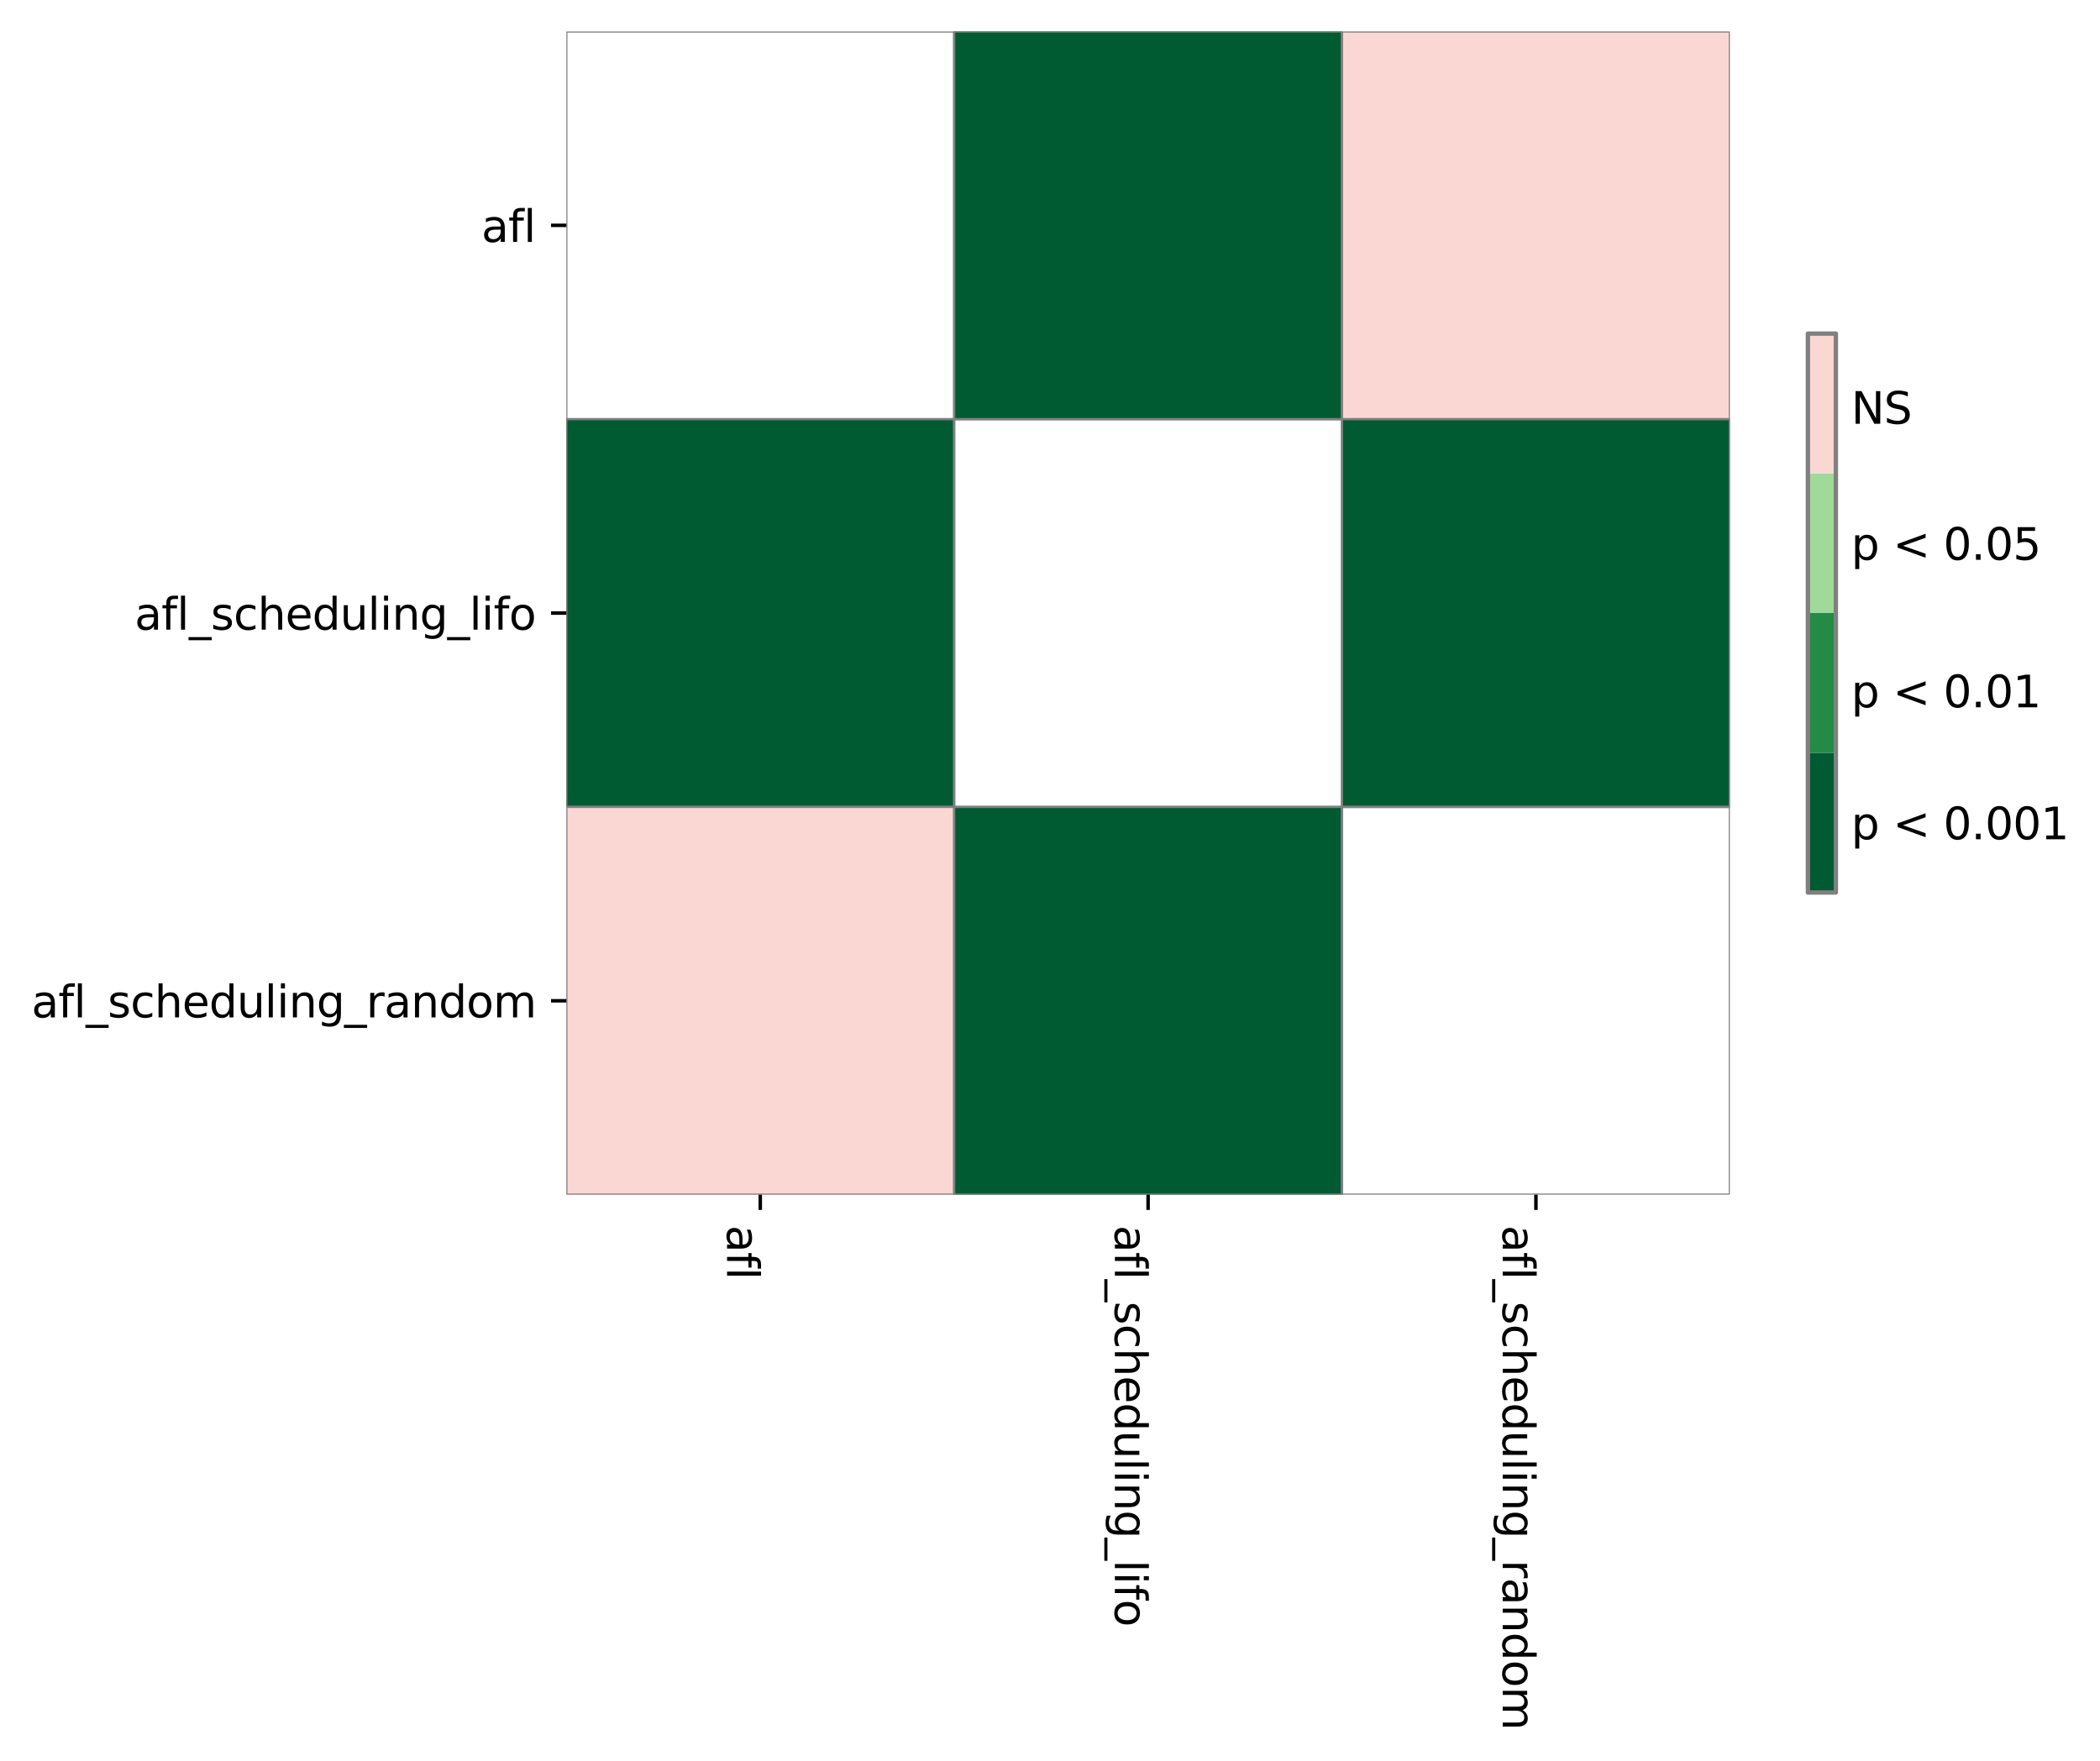 <?xml version="1.0" encoding="utf-8" standalone="no"?>
<!DOCTYPE svg PUBLIC "-//W3C//DTD SVG 1.1//EN"
  "http://www.w3.org/Graphics/SVG/1.1/DTD/svg11.dtd">
<svg height="402.849pt" version="1.1" viewBox="0 0 480.312 402.849" width="480.312pt" xmlns="http://www.w3.org/2000/svg" xmlns:xlink="http://www.w3.org/1999/xlink">
 <defs>
  <style type="text/css">*{stroke-linecap:butt;stroke-linejoin:round;}</style>
 </defs>
 <g id="figure_1">
  <g id="patch_1">
   <path d="M 0 402.849 
L 480.312 402.849 
L 480.312 -0 
L 0 -0 
z
" style="fill:#ffffff;"/>
  </g>
  <g id="axes_1">
   <g id="patch_2">
    <path d="M 129.537 273.312 
L 395.649 273.312 
L 395.649 7.2 
L 129.537 7.2 
z
" style="fill:#ffffff;"/>
   </g>
   <g id="QuadMesh_1">
    <path clip-path="url(#pb8cc5ac6f1)" d="M 129.537 7.2 
L 218.242 7.2 
L 218.242 95.904 
L 129.537 95.904 
L 129.537 7.2 
" style="fill:none;stroke:#808080;stroke-width:0.5;"/>
    <path clip-path="url(#pb8cc5ac6f1)" d="M 218.242 7.2 
L 306.945 7.2 
L 306.945 95.904 
L 218.242 95.904 
L 218.242 7.2 
" style="fill:#005a32;stroke:#808080;stroke-width:0.5;"/>
    <path clip-path="url(#pb8cc5ac6f1)" d="M 306.945 7.2 
L 395.649 7.2 
L 395.649 95.904 
L 306.945 95.904 
L 306.945 7.2 
" style="fill:#fbd7d4;stroke:#808080;stroke-width:0.5;"/>
    <path clip-path="url(#pb8cc5ac6f1)" d="M 129.537 95.904 
L 218.242 95.904 
L 218.242 184.608 
L 129.537 184.608 
L 129.537 95.904 
" style="fill:#005a32;stroke:#808080;stroke-width:0.5;"/>
    <path clip-path="url(#pb8cc5ac6f1)" d="M 218.242 95.904 
L 306.945 95.904 
L 306.945 184.608 
L 218.242 184.608 
L 218.242 95.904 
" style="fill:none;stroke:#808080;stroke-width:0.5;"/>
    <path clip-path="url(#pb8cc5ac6f1)" d="M 306.945 95.904 
L 395.649 95.904 
L 395.649 184.608 
L 306.945 184.608 
L 306.945 95.904 
" style="fill:#005a32;stroke:#808080;stroke-width:0.5;"/>
    <path clip-path="url(#pb8cc5ac6f1)" d="M 129.537 184.608 
L 218.242 184.608 
L 218.242 273.312 
L 129.537 273.312 
L 129.537 184.608 
" style="fill:#fbd7d4;stroke:#808080;stroke-width:0.5;"/>
    <path clip-path="url(#pb8cc5ac6f1)" d="M 218.242 184.608 
L 306.945 184.608 
L 306.945 273.312 
L 218.242 273.312 
L 218.242 184.608 
" style="fill:#005a32;stroke:#808080;stroke-width:0.5;"/>
    <path clip-path="url(#pb8cc5ac6f1)" d="M 306.945 184.608 
L 395.649 184.608 
L 395.649 273.312 
L 306.945 273.312 
L 306.945 184.608 
" style="fill:none;stroke:#808080;stroke-width:0.5;"/>
   </g>
   <g id="matplotlib.axis_1">
    <g id="xtick_1">
     <g id="line2d_1">
      <defs>
       <path d="M 0 0 
L 0 3.5 
" id="md6db18da12" style="stroke:#000000;stroke-width:0.8;"/>
      </defs>
      <g>
       <use style="stroke:#000000;stroke-width:0.8;" x="173.889" xlink:href="#md6db18da12" y="273.312"/>
      </g>
     </g>
     <g id="text_1">
      <!-- afl -->
      <g transform="translate(166.291 280.312)rotate(-270)scale(0.1 -0.1)">
       <defs>
        <path d="M 2194 1759 
Q 1497 1759 1228 1600 
Q 959 1441 959 1056 
Q 959 750 1161 570 
Q 1363 391 1709 391 
Q 2188 391 2477 730 
Q 2766 1069 2766 1631 
L 2766 1759 
L 2194 1759 
z
M 3341 1997 
L 3341 0 
L 2766 0 
L 2766 531 
Q 2569 213 2275 61 
Q 1981 -91 1556 -91 
Q 1019 -91 701 211 
Q 384 513 384 1019 
Q 384 1609 779 1909 
Q 1175 2209 1959 2209 
L 2766 2209 
L 2766 2266 
Q 2766 2663 2505 2880 
Q 2244 3097 1772 3097 
Q 1472 3097 1187 3025 
Q 903 2953 641 2809 
L 641 3341 
Q 956 3463 1253 3523 
Q 1550 3584 1831 3584 
Q 2591 3584 2966 3190 
Q 3341 2797 3341 1997 
z
" id="DejaVuSans-61" transform="scale(0.016)"/>
        <path d="M 2375 4863 
L 2375 4384 
L 1825 4384 
Q 1516 4384 1395 4259 
Q 1275 4134 1275 3809 
L 1275 3500 
L 2222 3500 
L 2222 3053 
L 1275 3053 
L 1275 0 
L 697 0 
L 697 3053 
L 147 3053 
L 147 3500 
L 697 3500 
L 697 3744 
Q 697 4328 969 4595 
Q 1241 4863 1831 4863 
L 2375 4863 
z
" id="DejaVuSans-66" transform="scale(0.016)"/>
        <path d="M 603 4863 
L 1178 4863 
L 1178 0 
L 603 0 
L 603 4863 
z
" id="DejaVuSans-6c" transform="scale(0.016)"/>
       </defs>
       <use xlink:href="#DejaVuSans-61"/>
       <use x="61.279" xlink:href="#DejaVuSans-66"/>
       <use x="96.484" xlink:href="#DejaVuSans-6c"/>
      </g>
     </g>
    </g>
    <g id="xtick_2">
     <g id="line2d_2">
      <g>
       <use style="stroke:#000000;stroke-width:0.8;" x="262.594" xlink:href="#md6db18da12" y="273.312"/>
      </g>
     </g>
     <g id="text_2">
      <!-- afl_scheduling_lifo -->
      <g transform="translate(254.995 280.312)rotate(-270)scale(0.1 -0.1)">
       <defs>
        <path d="M 3263 -1063 
L 3263 -1509 
L -63 -1509 
L -63 -1063 
L 3263 -1063 
z
" id="DejaVuSans-5f" transform="scale(0.016)"/>
        <path d="M 2834 3397 
L 2834 2853 
Q 2591 2978 2328 3040 
Q 2066 3103 1784 3103 
Q 1356 3103 1142 2972 
Q 928 2841 928 2578 
Q 928 2378 1081 2264 
Q 1234 2150 1697 2047 
L 1894 2003 
Q 2506 1872 2764 1633 
Q 3022 1394 3022 966 
Q 3022 478 2636 193 
Q 2250 -91 1575 -91 
Q 1294 -91 989 -36 
Q 684 19 347 128 
L 347 722 
Q 666 556 975 473 
Q 1284 391 1588 391 
Q 1994 391 2212 530 
Q 2431 669 2431 922 
Q 2431 1156 2273 1281 
Q 2116 1406 1581 1522 
L 1381 1569 
Q 847 1681 609 1914 
Q 372 2147 372 2553 
Q 372 3047 722 3315 
Q 1072 3584 1716 3584 
Q 2034 3584 2315 3537 
Q 2597 3491 2834 3397 
z
" id="DejaVuSans-73" transform="scale(0.016)"/>
        <path d="M 3122 3366 
L 3122 2828 
Q 2878 2963 2633 3030 
Q 2388 3097 2138 3097 
Q 1578 3097 1268 2742 
Q 959 2388 959 1747 
Q 959 1106 1268 751 
Q 1578 397 2138 397 
Q 2388 397 2633 464 
Q 2878 531 3122 666 
L 3122 134 
Q 2881 22 2623 -34 
Q 2366 -91 2075 -91 
Q 1284 -91 818 406 
Q 353 903 353 1747 
Q 353 2603 823 3093 
Q 1294 3584 2113 3584 
Q 2378 3584 2631 3529 
Q 2884 3475 3122 3366 
z
" id="DejaVuSans-63" transform="scale(0.016)"/>
        <path d="M 3513 2113 
L 3513 0 
L 2938 0 
L 2938 2094 
Q 2938 2591 2744 2837 
Q 2550 3084 2163 3084 
Q 1697 3084 1428 2787 
Q 1159 2491 1159 1978 
L 1159 0 
L 581 0 
L 581 4863 
L 1159 4863 
L 1159 2956 
Q 1366 3272 1645 3428 
Q 1925 3584 2291 3584 
Q 2894 3584 3203 3211 
Q 3513 2838 3513 2113 
z
" id="DejaVuSans-68" transform="scale(0.016)"/>
        <path d="M 3597 1894 
L 3597 1613 
L 953 1613 
Q 991 1019 1311 708 
Q 1631 397 2203 397 
Q 2534 397 2845 478 
Q 3156 559 3463 722 
L 3463 178 
Q 3153 47 2828 -22 
Q 2503 -91 2169 -91 
Q 1331 -91 842 396 
Q 353 884 353 1716 
Q 353 2575 817 3079 
Q 1281 3584 2069 3584 
Q 2775 3584 3186 3129 
Q 3597 2675 3597 1894 
z
M 3022 2063 
Q 3016 2534 2758 2815 
Q 2500 3097 2075 3097 
Q 1594 3097 1305 2825 
Q 1016 2553 972 2059 
L 3022 2063 
z
" id="DejaVuSans-65" transform="scale(0.016)"/>
        <path d="M 2906 2969 
L 2906 4863 
L 3481 4863 
L 3481 0 
L 2906 0 
L 2906 525 
Q 2725 213 2448 61 
Q 2172 -91 1784 -91 
Q 1150 -91 751 415 
Q 353 922 353 1747 
Q 353 2572 751 3078 
Q 1150 3584 1784 3584 
Q 2172 3584 2448 3432 
Q 2725 3281 2906 2969 
z
M 947 1747 
Q 947 1113 1208 752 
Q 1469 391 1925 391 
Q 2381 391 2643 752 
Q 2906 1113 2906 1747 
Q 2906 2381 2643 2742 
Q 2381 3103 1925 3103 
Q 1469 3103 1208 2742 
Q 947 2381 947 1747 
z
" id="DejaVuSans-64" transform="scale(0.016)"/>
        <path d="M 544 1381 
L 544 3500 
L 1119 3500 
L 1119 1403 
Q 1119 906 1312 657 
Q 1506 409 1894 409 
Q 2359 409 2629 706 
Q 2900 1003 2900 1516 
L 2900 3500 
L 3475 3500 
L 3475 0 
L 2900 0 
L 2900 538 
Q 2691 219 2414 64 
Q 2138 -91 1772 -91 
Q 1169 -91 856 284 
Q 544 659 544 1381 
z
M 1991 3584 
L 1991 3584 
z
" id="DejaVuSans-75" transform="scale(0.016)"/>
        <path d="M 603 3500 
L 1178 3500 
L 1178 0 
L 603 0 
L 603 3500 
z
M 603 4863 
L 1178 4863 
L 1178 4134 
L 603 4134 
L 603 4863 
z
" id="DejaVuSans-69" transform="scale(0.016)"/>
        <path d="M 3513 2113 
L 3513 0 
L 2938 0 
L 2938 2094 
Q 2938 2591 2744 2837 
Q 2550 3084 2163 3084 
Q 1697 3084 1428 2787 
Q 1159 2491 1159 1978 
L 1159 0 
L 581 0 
L 581 3500 
L 1159 3500 
L 1159 2956 
Q 1366 3272 1645 3428 
Q 1925 3584 2291 3584 
Q 2894 3584 3203 3211 
Q 3513 2838 3513 2113 
z
" id="DejaVuSans-6e" transform="scale(0.016)"/>
        <path d="M 2906 1791 
Q 2906 2416 2648 2759 
Q 2391 3103 1925 3103 
Q 1463 3103 1205 2759 
Q 947 2416 947 1791 
Q 947 1169 1205 825 
Q 1463 481 1925 481 
Q 2391 481 2648 825 
Q 2906 1169 2906 1791 
z
M 3481 434 
Q 3481 -459 3084 -895 
Q 2688 -1331 1869 -1331 
Q 1566 -1331 1297 -1286 
Q 1028 -1241 775 -1147 
L 775 -588 
Q 1028 -725 1275 -790 
Q 1522 -856 1778 -856 
Q 2344 -856 2625 -561 
Q 2906 -266 2906 331 
L 2906 616 
Q 2728 306 2450 153 
Q 2172 0 1784 0 
Q 1141 0 747 490 
Q 353 981 353 1791 
Q 353 2603 747 3093 
Q 1141 3584 1784 3584 
Q 2172 3584 2450 3431 
Q 2728 3278 2906 2969 
L 2906 3500 
L 3481 3500 
L 3481 434 
z
" id="DejaVuSans-67" transform="scale(0.016)"/>
        <path d="M 1959 3097 
Q 1497 3097 1228 2736 
Q 959 2375 959 1747 
Q 959 1119 1226 758 
Q 1494 397 1959 397 
Q 2419 397 2687 759 
Q 2956 1122 2956 1747 
Q 2956 2369 2687 2733 
Q 2419 3097 1959 3097 
z
M 1959 3584 
Q 2709 3584 3137 3096 
Q 3566 2609 3566 1747 
Q 3566 888 3137 398 
Q 2709 -91 1959 -91 
Q 1206 -91 779 398 
Q 353 888 353 1747 
Q 353 2609 779 3096 
Q 1206 3584 1959 3584 
z
" id="DejaVuSans-6f" transform="scale(0.016)"/>
       </defs>
       <use xlink:href="#DejaVuSans-61"/>
       <use x="61.279" xlink:href="#DejaVuSans-66"/>
       <use x="96.484" xlink:href="#DejaVuSans-6c"/>
       <use x="124.268" xlink:href="#DejaVuSans-5f"/>
       <use x="174.268" xlink:href="#DejaVuSans-73"/>
       <use x="226.367" xlink:href="#DejaVuSans-63"/>
       <use x="281.348" xlink:href="#DejaVuSans-68"/>
       <use x="344.727" xlink:href="#DejaVuSans-65"/>
       <use x="406.25" xlink:href="#DejaVuSans-64"/>
       <use x="469.727" xlink:href="#DejaVuSans-75"/>
       <use x="533.105" xlink:href="#DejaVuSans-6c"/>
       <use x="560.889" xlink:href="#DejaVuSans-69"/>
       <use x="588.672" xlink:href="#DejaVuSans-6e"/>
       <use x="652.051" xlink:href="#DejaVuSans-67"/>
       <use x="715.527" xlink:href="#DejaVuSans-5f"/>
       <use x="765.527" xlink:href="#DejaVuSans-6c"/>
       <use x="793.311" xlink:href="#DejaVuSans-69"/>
       <use x="821.094" xlink:href="#DejaVuSans-66"/>
       <use x="856.299" xlink:href="#DejaVuSans-6f"/>
      </g>
     </g>
    </g>
    <g id="xtick_3">
     <g id="line2d_3">
      <g>
       <use style="stroke:#000000;stroke-width:0.8;" x="351.298" xlink:href="#md6db18da12" y="273.312"/>
      </g>
     </g>
     <g id="text_3">
      <!-- afl_scheduling_random -->
      <g transform="translate(343.699 280.312)rotate(-270)scale(0.1 -0.1)">
       <defs>
        <path d="M 2631 2963 
Q 2534 3019 2420 3045 
Q 2306 3072 2169 3072 
Q 1681 3072 1420 2755 
Q 1159 2438 1159 1844 
L 1159 0 
L 581 0 
L 581 3500 
L 1159 3500 
L 1159 2956 
Q 1341 3275 1631 3429 
Q 1922 3584 2338 3584 
Q 2397 3584 2469 3576 
Q 2541 3569 2628 3553 
L 2631 2963 
z
" id="DejaVuSans-72" transform="scale(0.016)"/>
        <path d="M 3328 2828 
Q 3544 3216 3844 3400 
Q 4144 3584 4550 3584 
Q 5097 3584 5394 3201 
Q 5691 2819 5691 2113 
L 5691 0 
L 5113 0 
L 5113 2094 
Q 5113 2597 4934 2840 
Q 4756 3084 4391 3084 
Q 3944 3084 3684 2787 
Q 3425 2491 3425 1978 
L 3425 0 
L 2847 0 
L 2847 2094 
Q 2847 2600 2669 2842 
Q 2491 3084 2119 3084 
Q 1678 3084 1418 2786 
Q 1159 2488 1159 1978 
L 1159 0 
L 581 0 
L 581 3500 
L 1159 3500 
L 1159 2956 
Q 1356 3278 1631 3431 
Q 1906 3584 2284 3584 
Q 2666 3584 2933 3390 
Q 3200 3197 3328 2828 
z
" id="DejaVuSans-6d" transform="scale(0.016)"/>
       </defs>
       <use xlink:href="#DejaVuSans-61"/>
       <use x="61.279" xlink:href="#DejaVuSans-66"/>
       <use x="96.484" xlink:href="#DejaVuSans-6c"/>
       <use x="124.268" xlink:href="#DejaVuSans-5f"/>
       <use x="174.268" xlink:href="#DejaVuSans-73"/>
       <use x="226.367" xlink:href="#DejaVuSans-63"/>
       <use x="281.348" xlink:href="#DejaVuSans-68"/>
       <use x="344.727" xlink:href="#DejaVuSans-65"/>
       <use x="406.25" xlink:href="#DejaVuSans-64"/>
       <use x="469.727" xlink:href="#DejaVuSans-75"/>
       <use x="533.105" xlink:href="#DejaVuSans-6c"/>
       <use x="560.889" xlink:href="#DejaVuSans-69"/>
       <use x="588.672" xlink:href="#DejaVuSans-6e"/>
       <use x="652.051" xlink:href="#DejaVuSans-67"/>
       <use x="715.527" xlink:href="#DejaVuSans-5f"/>
       <use x="765.527" xlink:href="#DejaVuSans-72"/>
       <use x="806.641" xlink:href="#DejaVuSans-61"/>
       <use x="867.92" xlink:href="#DejaVuSans-6e"/>
       <use x="931.299" xlink:href="#DejaVuSans-64"/>
       <use x="994.775" xlink:href="#DejaVuSans-6f"/>
       <use x="1055.957" xlink:href="#DejaVuSans-6d"/>
      </g>
     </g>
    </g>
   </g>
   <g id="matplotlib.axis_2">
    <g id="ytick_1">
     <g id="line2d_4">
      <defs>
       <path d="M 0 0 
L -3.5 0 
" id="m8224e6cb80" style="stroke:#000000;stroke-width:0.8;"/>
      </defs>
      <g>
       <use style="stroke:#000000;stroke-width:0.8;" x="129.537" xlink:href="#m8224e6cb80" y="51.552"/>
      </g>
     </g>
     <g id="text_4">
      <!-- afl -->
      <g transform="translate(110.111 55.351)scale(0.1 -0.1)">
       <use xlink:href="#DejaVuSans-61"/>
       <use x="61.279" xlink:href="#DejaVuSans-66"/>
       <use x="96.484" xlink:href="#DejaVuSans-6c"/>
      </g>
     </g>
    </g>
    <g id="ytick_2">
     <g id="line2d_5">
      <g>
       <use style="stroke:#000000;stroke-width:0.8;" x="129.537" xlink:href="#m8224e6cb80" y="140.256"/>
      </g>
     </g>
     <g id="text_5">
      <!-- afl_scheduling_lifo -->
      <g transform="translate(30.789 144.055)scale(0.1 -0.1)">
       <use xlink:href="#DejaVuSans-61"/>
       <use x="61.279" xlink:href="#DejaVuSans-66"/>
       <use x="96.484" xlink:href="#DejaVuSans-6c"/>
       <use x="124.268" xlink:href="#DejaVuSans-5f"/>
       <use x="174.268" xlink:href="#DejaVuSans-73"/>
       <use x="226.367" xlink:href="#DejaVuSans-63"/>
       <use x="281.348" xlink:href="#DejaVuSans-68"/>
       <use x="344.727" xlink:href="#DejaVuSans-65"/>
       <use x="406.25" xlink:href="#DejaVuSans-64"/>
       <use x="469.727" xlink:href="#DejaVuSans-75"/>
       <use x="533.105" xlink:href="#DejaVuSans-6c"/>
       <use x="560.889" xlink:href="#DejaVuSans-69"/>
       <use x="588.672" xlink:href="#DejaVuSans-6e"/>
       <use x="652.051" xlink:href="#DejaVuSans-67"/>
       <use x="715.527" xlink:href="#DejaVuSans-5f"/>
       <use x="765.527" xlink:href="#DejaVuSans-6c"/>
       <use x="793.311" xlink:href="#DejaVuSans-69"/>
       <use x="821.094" xlink:href="#DejaVuSans-66"/>
       <use x="856.299" xlink:href="#DejaVuSans-6f"/>
      </g>
     </g>
    </g>
    <g id="ytick_3">
     <g id="line2d_6">
      <g>
       <use style="stroke:#000000;stroke-width:0.8;" x="129.537" xlink:href="#m8224e6cb80" y="228.96"/>
      </g>
     </g>
     <g id="text_6">
      <!-- afl_scheduling_random -->
      <g transform="translate(7.2 232.759)scale(0.1 -0.1)">
       <use xlink:href="#DejaVuSans-61"/>
       <use x="61.279" xlink:href="#DejaVuSans-66"/>
       <use x="96.484" xlink:href="#DejaVuSans-6c"/>
       <use x="124.268" xlink:href="#DejaVuSans-5f"/>
       <use x="174.268" xlink:href="#DejaVuSans-73"/>
       <use x="226.367" xlink:href="#DejaVuSans-63"/>
       <use x="281.348" xlink:href="#DejaVuSans-68"/>
       <use x="344.727" xlink:href="#DejaVuSans-65"/>
       <use x="406.25" xlink:href="#DejaVuSans-64"/>
       <use x="469.727" xlink:href="#DejaVuSans-75"/>
       <use x="533.105" xlink:href="#DejaVuSans-6c"/>
       <use x="560.889" xlink:href="#DejaVuSans-69"/>
       <use x="588.672" xlink:href="#DejaVuSans-6e"/>
       <use x="652.051" xlink:href="#DejaVuSans-67"/>
       <use x="715.527" xlink:href="#DejaVuSans-5f"/>
       <use x="765.527" xlink:href="#DejaVuSans-72"/>
       <use x="806.641" xlink:href="#DejaVuSans-61"/>
       <use x="867.92" xlink:href="#DejaVuSans-6e"/>
       <use x="931.299" xlink:href="#DejaVuSans-64"/>
       <use x="994.775" xlink:href="#DejaVuSans-6f"/>
       <use x="1055.957" xlink:href="#DejaVuSans-6d"/>
      </g>
     </g>
    </g>
   </g>
  </g>
  <g id="axes_2">
   <g id="patch_3">
    <path d="M 413.505 204.192 
L 419.899 204.192 
L 419.899 76.32 
L 413.505 76.32 
z
" style="fill:#ffffff;"/>
   </g>
   <g id="patch_4">
    <path clip-path="url(#p4d761d3079)" d="M 413.505 204.192 
L 413.505 172.224 
L 413.505 108.288 
L 413.505 76.32 
L 419.899 76.32 
L 419.899 108.288 
L 419.899 172.224 
L 419.899 204.192 
L 419.899 204.192 
z
" style="fill:#ffffff;stroke:#ffffff;stroke-linejoin:miter;stroke-width:0.01;"/>
   </g>
   <g id="QuadMesh_2">
    <path clip-path="url(#p4d761d3079)" d="M 413.505 204.192 
L 419.899 204.192 
L 419.899 172.224 
L 413.505 172.224 
L 413.505 204.192 
" style="fill:#005a32;"/>
    <path clip-path="url(#p4d761d3079)" d="M 413.505 172.224 
L 419.899 172.224 
L 419.899 140.256 
L 413.505 140.256 
L 413.505 172.224 
" style="fill:#238b45;"/>
    <path clip-path="url(#p4d761d3079)" d="M 413.505 140.256 
L 419.899 140.256 
L 419.899 108.288 
L 413.505 108.288 
L 413.505 140.256 
" style="fill:#a1d99b;"/>
    <path clip-path="url(#p4d761d3079)" d="M 413.505 108.288 
L 419.899 108.288 
L 419.899 76.32 
L 413.505 76.32 
L 413.505 108.288 
" style="fill:#fbd7d4;"/>
   </g>
   <g id="matplotlib.axis_3"/>
   <g id="matplotlib.axis_4">
    <g id="ytick_4">
     <g id="line2d_7"/>
     <g id="text_7">
      <!-- p &lt; 0.001 -->
      <g transform="translate(423.399 192.007)scale(0.1 -0.1)">
       <defs>
        <path d="M 1159 525 
L 1159 -1331 
L 581 -1331 
L 581 3500 
L 1159 3500 
L 1159 2969 
Q 1341 3281 1617 3432 
Q 1894 3584 2278 3584 
Q 2916 3584 3314 3078 
Q 3713 2572 3713 1747 
Q 3713 922 3314 415 
Q 2916 -91 2278 -91 
Q 1894 -91 1617 61 
Q 1341 213 1159 525 
z
M 3116 1747 
Q 3116 2381 2855 2742 
Q 2594 3103 2138 3103 
Q 1681 3103 1420 2742 
Q 1159 2381 1159 1747 
Q 1159 1113 1420 752 
Q 1681 391 2138 391 
Q 2594 391 2855 752 
Q 3116 1113 3116 1747 
z
" id="DejaVuSans-70" transform="scale(0.016)"/>
        <path id="DejaVuSans-20" transform="scale(0.016)"/>
        <path d="M 4684 3150 
L 1459 2003 
L 4684 863 
L 4684 294 
L 678 1747 
L 678 2266 
L 4684 3719 
L 4684 3150 
z
" id="DejaVuSans-3c" transform="scale(0.016)"/>
        <path d="M 2034 4250 
Q 1547 4250 1301 3770 
Q 1056 3291 1056 2328 
Q 1056 1369 1301 889 
Q 1547 409 2034 409 
Q 2525 409 2770 889 
Q 3016 1369 3016 2328 
Q 3016 3291 2770 3770 
Q 2525 4250 2034 4250 
z
M 2034 4750 
Q 2819 4750 3233 4129 
Q 3647 3509 3647 2328 
Q 3647 1150 3233 529 
Q 2819 -91 2034 -91 
Q 1250 -91 836 529 
Q 422 1150 422 2328 
Q 422 3509 836 4129 
Q 1250 4750 2034 4750 
z
" id="DejaVuSans-30" transform="scale(0.016)"/>
        <path d="M 684 794 
L 1344 794 
L 1344 0 
L 684 0 
L 684 794 
z
" id="DejaVuSans-2e" transform="scale(0.016)"/>
        <path d="M 794 531 
L 1825 531 
L 1825 4091 
L 703 3866 
L 703 4441 
L 1819 4666 
L 2450 4666 
L 2450 531 
L 3481 531 
L 3481 0 
L 794 0 
L 794 531 
z
" id="DejaVuSans-31" transform="scale(0.016)"/>
       </defs>
       <use xlink:href="#DejaVuSans-70"/>
       <use x="63.477" xlink:href="#DejaVuSans-20"/>
       <use x="95.264" xlink:href="#DejaVuSans-3c"/>
       <use x="179.053" xlink:href="#DejaVuSans-20"/>
       <use x="210.84" xlink:href="#DejaVuSans-30"/>
       <use x="274.463" xlink:href="#DejaVuSans-2e"/>
       <use x="306.25" xlink:href="#DejaVuSans-30"/>
       <use x="369.873" xlink:href="#DejaVuSans-30"/>
       <use x="433.496" xlink:href="#DejaVuSans-31"/>
      </g>
     </g>
    </g>
    <g id="ytick_5">
     <g id="line2d_8"/>
     <g id="text_8">
      <!-- p &lt; 0.01 -->
      <g transform="translate(423.399 161.815)scale(0.1 -0.1)">
       <use xlink:href="#DejaVuSans-70"/>
       <use x="63.477" xlink:href="#DejaVuSans-20"/>
       <use x="95.264" xlink:href="#DejaVuSans-3c"/>
       <use x="179.053" xlink:href="#DejaVuSans-20"/>
       <use x="210.84" xlink:href="#DejaVuSans-30"/>
       <use x="274.463" xlink:href="#DejaVuSans-2e"/>
       <use x="306.25" xlink:href="#DejaVuSans-30"/>
       <use x="369.873" xlink:href="#DejaVuSans-31"/>
      </g>
     </g>
    </g>
    <g id="ytick_6">
     <g id="line2d_9"/>
     <g id="text_9">
      <!-- p &lt; 0.05 -->
      <g transform="translate(423.399 128.071)scale(0.1 -0.1)">
       <defs>
        <path d="M 691 4666 
L 3169 4666 
L 3169 4134 
L 1269 4134 
L 1269 2991 
Q 1406 3038 1543 3061 
Q 1681 3084 1819 3084 
Q 2600 3084 3056 2656 
Q 3513 2228 3513 1497 
Q 3513 744 3044 326 
Q 2575 -91 1722 -91 
Q 1428 -91 1123 -41 
Q 819 9 494 109 
L 494 744 
Q 775 591 1075 516 
Q 1375 441 1709 441 
Q 2250 441 2565 725 
Q 2881 1009 2881 1497 
Q 2881 1984 2565 2268 
Q 2250 2553 1709 2553 
Q 1456 2553 1204 2497 
Q 953 2441 691 2322 
L 691 4666 
z
" id="DejaVuSans-35" transform="scale(0.016)"/>
       </defs>
       <use xlink:href="#DejaVuSans-70"/>
       <use x="63.477" xlink:href="#DejaVuSans-20"/>
       <use x="95.264" xlink:href="#DejaVuSans-3c"/>
       <use x="179.053" xlink:href="#DejaVuSans-20"/>
       <use x="210.84" xlink:href="#DejaVuSans-30"/>
       <use x="274.463" xlink:href="#DejaVuSans-2e"/>
       <use x="306.25" xlink:href="#DejaVuSans-30"/>
       <use x="369.873" xlink:href="#DejaVuSans-35"/>
      </g>
     </g>
    </g>
    <g id="ytick_7">
     <g id="line2d_10"/>
     <g id="text_10">
      <!-- NS -->
      <g transform="translate(423.399 96.944)scale(0.1 -0.1)">
       <defs>
        <path d="M 628 4666 
L 1478 4666 
L 3547 763 
L 3547 4666 
L 4159 4666 
L 4159 0 
L 3309 0 
L 1241 3903 
L 1241 0 
L 628 0 
L 628 4666 
z
" id="DejaVuSans-4e" transform="scale(0.016)"/>
        <path d="M 3425 4513 
L 3425 3897 
Q 3066 4069 2747 4153 
Q 2428 4238 2131 4238 
Q 1616 4238 1336 4038 
Q 1056 3838 1056 3469 
Q 1056 3159 1242 3001 
Q 1428 2844 1947 2747 
L 2328 2669 
Q 3034 2534 3370 2195 
Q 3706 1856 3706 1288 
Q 3706 609 3251 259 
Q 2797 -91 1919 -91 
Q 1588 -91 1214 -16 
Q 841 59 441 206 
L 441 856 
Q 825 641 1194 531 
Q 1563 422 1919 422 
Q 2459 422 2753 634 
Q 3047 847 3047 1241 
Q 3047 1584 2836 1778 
Q 2625 1972 2144 2069 
L 1759 2144 
Q 1053 2284 737 2584 
Q 422 2884 422 3419 
Q 422 4038 858 4394 
Q 1294 4750 2059 4750 
Q 2388 4750 2728 4690 
Q 3069 4631 3425 4513 
z
" id="DejaVuSans-53" transform="scale(0.016)"/>
       </defs>
       <use xlink:href="#DejaVuSans-4e"/>
       <use x="74.805" xlink:href="#DejaVuSans-53"/>
      </g>
     </g>
    </g>
   </g>
   <g id="LineCollection_1"/>
   <g id="patch_5">
    <path d="M 413.505 204.192 
L 413.505 172.224 
L 413.505 108.288 
L 413.505 76.32 
L 419.899 76.32 
L 419.899 108.288 
L 419.899 172.224 
L 419.899 204.192 
z
" style="fill:none;stroke:#808080;stroke-linecap:square;stroke-linejoin:miter;"/>
   </g>
  </g>
 </g>
 <defs>
  <clipPath id="pb8cc5ac6f1">
   <rect height="266.112" width="266.112" x="129.537" y="7.2"/>
  </clipPath>
  <clipPath id="p4d761d3079">
   <rect height="127.872" width="6.394" x="413.505" y="76.32"/>
  </clipPath>
 </defs>
</svg>
